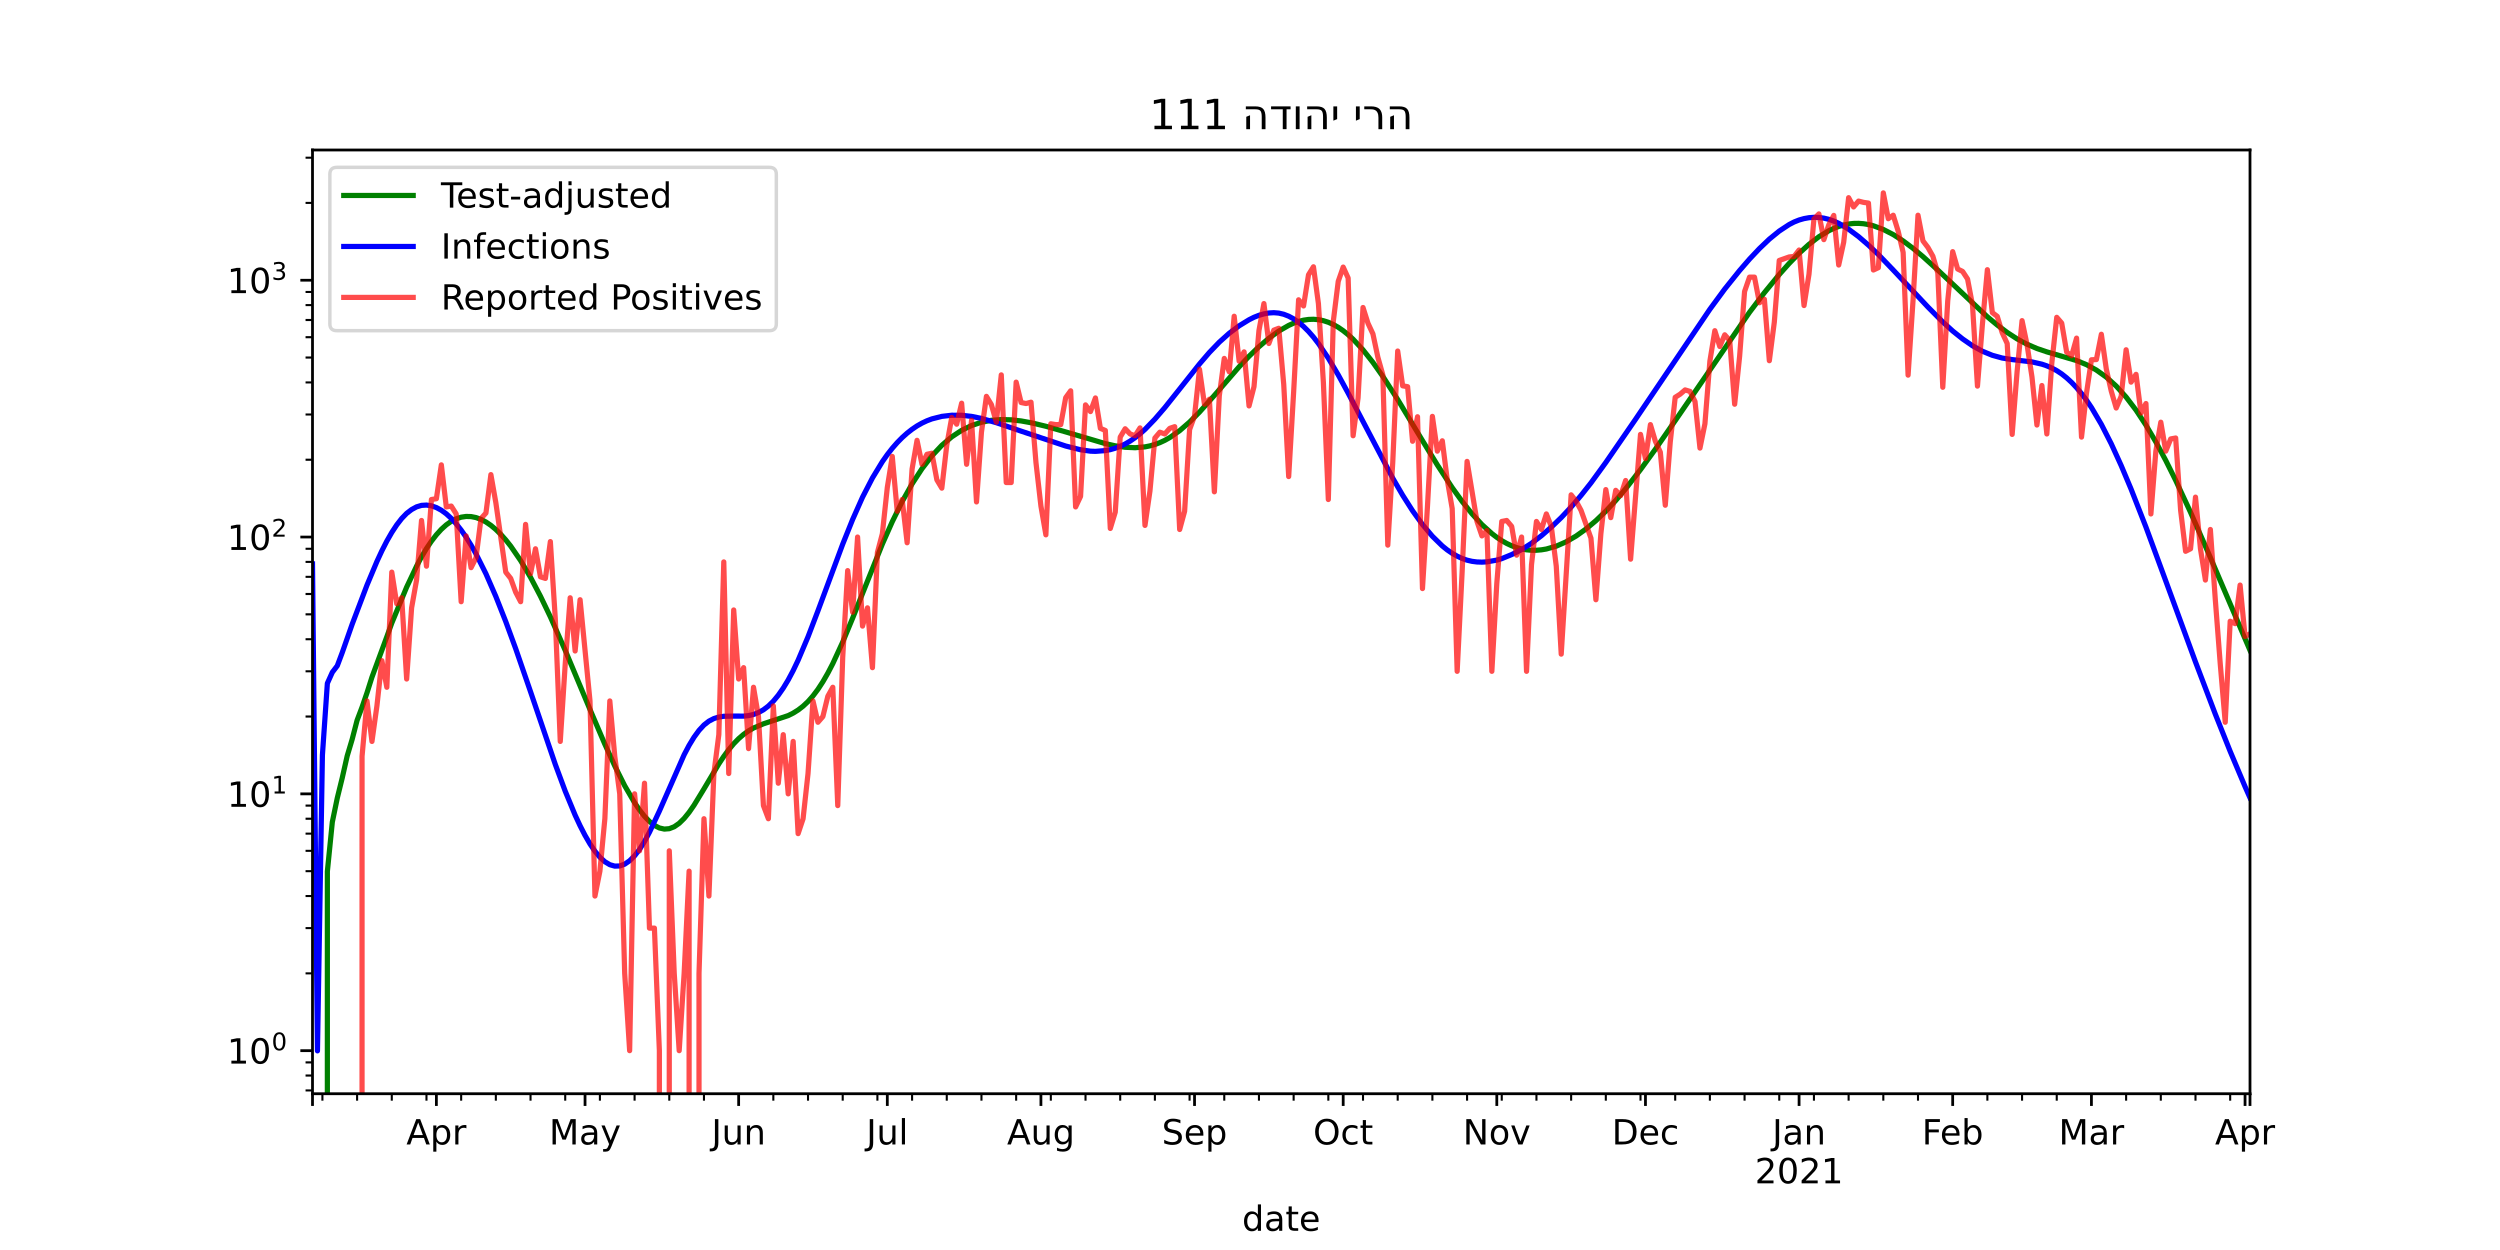 <?xml version="1.0" encoding="utf-8" standalone="no"?>
<!DOCTYPE svg PUBLIC "-//W3C//DTD SVG 1.1//EN"
  "http://www.w3.org/Graphics/SVG/1.1/DTD/svg11.dtd">
<!-- Created with matplotlib (https://matplotlib.org/) -->
<svg height="360pt" version="1.1" viewBox="0 0 720 360" width="720pt" xmlns="http://www.w3.org/2000/svg" xmlns:xlink="http://www.w3.org/1999/xlink">
 <defs>
  <style type="text/css">*{stroke-linecap:butt;stroke-linejoin:round;}</style>
 </defs>
 <g id="figure_1">
  <g id="patch_1">
   <path d="M 0 360 
L 720 360 
L 720 0 
L 0 0 
z
" style="fill:#ffffff;"/>
  </g>
  <g id="axes_1">
   <g id="patch_2">
    <path d="M 90 315 
L 648 315 
L 648 43.2 
L 90 43.2 
z
" style="fill:#ffffff;"/>
   </g>
   <g id="matplotlib.axis_1">
    <g id="xtick_1">
     <g id="line2d_1">
      <defs>
       <path d="M 0 0 
L 0 3.5 
" id="m31fbcffbf1" style="stroke:#000000;stroke-width:0.8;"/>
      </defs>
      <g>
       <use style="stroke:#000000;stroke-width:0.8;" x="90" xlink:href="#m31fbcffbf1" y="315"/>
      </g>
     </g>
    </g>
    <g id="xtick_2">
     <g id="line2d_2">
      <g>
       <use style="stroke:#000000;stroke-width:0.8;" x="125.678" xlink:href="#m31fbcffbf1" y="315"/>
      </g>
     </g>
     <g id="text_1">
      <!-- Apr -->
      <g transform="translate(117.028 329.598)scale(0.1 -0.1)">
       <defs>
        <path d="M 34.188 63.188 
L 20.797 26.906 
L 47.609 26.906 
z
M 28.609 72.906 
L 39.797 72.906 
L 67.578 0 
L 57.328 0 
L 50.688 18.703 
L 17.828 18.703 
L 11.188 0 
L 0.781 0 
z
" id="DejaVuSans-65"/>
        <path d="M 18.109 8.203 
L 18.109 -20.797 
L 9.078 -20.797 
L 9.078 54.688 
L 18.109 54.688 
L 18.109 46.391 
Q 20.953 51.266 25.266 53.625 
Q 29.594 56 35.594 56 
Q 45.562 56 51.781 48.094 
Q 58.016 40.188 58.016 27.297 
Q 58.016 14.406 51.781 6.484 
Q 45.562 -1.422 35.594 -1.422 
Q 29.594 -1.422 25.266 0.953 
Q 20.953 3.328 18.109 8.203 
z
M 48.688 27.297 
Q 48.688 37.203 44.609 42.844 
Q 40.531 48.484 33.406 48.484 
Q 26.266 48.484 22.188 42.844 
Q 18.109 37.203 18.109 27.297 
Q 18.109 17.391 22.188 11.75 
Q 26.266 6.109 33.406 6.109 
Q 40.531 6.109 44.609 11.75 
Q 48.688 17.391 48.688 27.297 
z
" id="DejaVuSans-112"/>
        <path d="M 41.109 46.297 
Q 39.594 47.172 37.812 47.578 
Q 36.031 48 33.891 48 
Q 26.266 48 22.188 43.047 
Q 18.109 38.094 18.109 28.812 
L 18.109 0 
L 9.078 0 
L 9.078 54.688 
L 18.109 54.688 
L 18.109 46.188 
Q 20.953 51.172 25.484 53.578 
Q 30.031 56 36.531 56 
Q 37.453 56 38.578 55.875 
Q 39.703 55.766 41.062 55.516 
z
" id="DejaVuSans-114"/>
       </defs>
       <use xlink:href="#DejaVuSans-65"/>
       <use x="68.408" xlink:href="#DejaVuSans-112"/>
       <use x="131.885" xlink:href="#DejaVuSans-114"/>
      </g>
     </g>
    </g>
    <g id="xtick_3">
     <g id="line2d_3">
      <g>
       <use style="stroke:#000000;stroke-width:0.8;" x="168.491" xlink:href="#m31fbcffbf1" y="315"/>
      </g>
     </g>
     <g id="text_2">
      <!-- May -->
      <g transform="translate(158.154 329.598)scale(0.1 -0.1)">
       <defs>
        <path d="M 9.812 72.906 
L 24.516 72.906 
L 43.109 23.297 
L 61.812 72.906 
L 76.516 72.906 
L 76.516 0 
L 66.891 0 
L 66.891 64.016 
L 48.094 14.016 
L 38.188 14.016 
L 19.391 64.016 
L 19.391 0 
L 9.812 0 
z
" id="DejaVuSans-77"/>
        <path d="M 34.281 27.484 
Q 23.391 27.484 19.188 25 
Q 14.984 22.516 14.984 16.5 
Q 14.984 11.719 18.141 8.906 
Q 21.297 6.109 26.703 6.109 
Q 34.188 6.109 38.703 11.406 
Q 43.219 16.703 43.219 25.484 
L 43.219 27.484 
z
M 52.203 31.203 
L 52.203 0 
L 43.219 0 
L 43.219 8.297 
Q 40.141 3.328 35.547 0.953 
Q 30.953 -1.422 24.312 -1.422 
Q 15.922 -1.422 10.953 3.297 
Q 6 8.016 6 15.922 
Q 6 25.141 12.172 29.828 
Q 18.359 34.516 30.609 34.516 
L 43.219 34.516 
L 43.219 35.406 
Q 43.219 41.609 39.141 45 
Q 35.062 48.391 27.688 48.391 
Q 23 48.391 18.547 47.266 
Q 14.109 46.141 10.016 43.891 
L 10.016 52.203 
Q 14.938 54.109 19.578 55.047 
Q 24.219 56 28.609 56 
Q 40.484 56 46.344 49.844 
Q 52.203 43.703 52.203 31.203 
z
" id="DejaVuSans-97"/>
        <path d="M 32.172 -5.078 
Q 28.375 -14.844 24.75 -17.812 
Q 21.141 -20.797 15.094 -20.797 
L 7.906 -20.797 
L 7.906 -13.281 
L 13.188 -13.281 
Q 16.891 -13.281 18.938 -11.516 
Q 21 -9.766 23.484 -3.219 
L 25.094 0.875 
L 2.984 54.688 
L 12.5 54.688 
L 29.594 11.922 
L 46.688 54.688 
L 56.203 54.688 
z
" id="DejaVuSans-121"/>
       </defs>
       <use xlink:href="#DejaVuSans-77"/>
       <use x="86.279" xlink:href="#DejaVuSans-97"/>
       <use x="147.559" xlink:href="#DejaVuSans-121"/>
      </g>
     </g>
    </g>
    <g id="xtick_4">
     <g id="line2d_4">
      <g>
       <use style="stroke:#000000;stroke-width:0.8;" x="212.731" xlink:href="#m31fbcffbf1" y="315"/>
      </g>
     </g>
     <g id="text_3">
      <!-- Jun -->
      <g transform="translate(204.919 329.598)scale(0.1 -0.1)">
       <defs>
        <path d="M 9.812 72.906 
L 19.672 72.906 
L 19.672 5.078 
Q 19.672 -8.109 14.672 -14.062 
Q 9.672 -20.016 -1.422 -20.016 
L -5.172 -20.016 
L -5.172 -11.719 
L -2.094 -11.719 
Q 4.438 -11.719 7.125 -8.047 
Q 9.812 -4.391 9.812 5.078 
z
" id="DejaVuSans-74"/>
        <path d="M 8.5 21.578 
L 8.5 54.688 
L 17.484 54.688 
L 17.484 21.922 
Q 17.484 14.156 20.5 10.266 
Q 23.531 6.391 29.594 6.391 
Q 36.859 6.391 41.078 11.031 
Q 45.312 15.672 45.312 23.688 
L 45.312 54.688 
L 54.297 54.688 
L 54.297 0 
L 45.312 0 
L 45.312 8.406 
Q 42.047 3.422 37.719 1 
Q 33.406 -1.422 27.688 -1.422 
Q 18.266 -1.422 13.375 4.438 
Q 8.5 10.297 8.5 21.578 
z
M 31.109 56 
z
" id="DejaVuSans-117"/>
        <path d="M 54.891 33.016 
L 54.891 0 
L 45.906 0 
L 45.906 32.719 
Q 45.906 40.484 42.875 44.328 
Q 39.844 48.188 33.797 48.188 
Q 26.516 48.188 22.312 43.547 
Q 18.109 38.922 18.109 30.906 
L 18.109 0 
L 9.078 0 
L 9.078 54.688 
L 18.109 54.688 
L 18.109 46.188 
Q 21.344 51.125 25.703 53.562 
Q 30.078 56 35.797 56 
Q 45.219 56 50.047 50.172 
Q 54.891 44.344 54.891 33.016 
z
" id="DejaVuSans-110"/>
       </defs>
       <use xlink:href="#DejaVuSans-74"/>
       <use x="29.492" xlink:href="#DejaVuSans-117"/>
       <use x="92.871" xlink:href="#DejaVuSans-110"/>
      </g>
     </g>
    </g>
    <g id="xtick_5">
     <g id="line2d_5">
      <g>
       <use style="stroke:#000000;stroke-width:0.8;" x="255.545" xlink:href="#m31fbcffbf1" y="315"/>
      </g>
     </g>
     <g id="text_4">
      <!-- Jul -->
      <g transform="translate(249.512 329.598)scale(0.1 -0.1)">
       <defs>
        <path d="M 9.422 75.984 
L 18.406 75.984 
L 18.406 0 
L 9.422 0 
z
" id="DejaVuSans-108"/>
       </defs>
       <use xlink:href="#DejaVuSans-74"/>
       <use x="29.492" xlink:href="#DejaVuSans-117"/>
       <use x="92.871" xlink:href="#DejaVuSans-108"/>
      </g>
     </g>
    </g>
    <g id="xtick_6">
     <g id="line2d_6">
      <g>
       <use style="stroke:#000000;stroke-width:0.8;" x="299.785" xlink:href="#m31fbcffbf1" y="315"/>
      </g>
     </g>
     <g id="text_5">
      <!-- Aug -->
      <g transform="translate(290.022 329.598)scale(0.1 -0.1)">
       <defs>
        <path d="M 45.406 27.984 
Q 45.406 37.75 41.375 43.109 
Q 37.359 48.484 30.078 48.484 
Q 22.859 48.484 18.828 43.109 
Q 14.797 37.75 14.797 27.984 
Q 14.797 18.266 18.828 12.891 
Q 22.859 7.516 30.078 7.516 
Q 37.359 7.516 41.375 12.891 
Q 45.406 18.266 45.406 27.984 
z
M 54.391 6.781 
Q 54.391 -7.172 48.188 -13.984 
Q 42 -20.797 29.203 -20.797 
Q 24.469 -20.797 20.266 -20.094 
Q 16.062 -19.391 12.109 -17.922 
L 12.109 -9.188 
Q 16.062 -11.328 19.922 -12.344 
Q 23.781 -13.375 27.781 -13.375 
Q 36.625 -13.375 41.016 -8.766 
Q 45.406 -4.156 45.406 5.172 
L 45.406 9.625 
Q 42.625 4.781 38.281 2.391 
Q 33.938 0 27.875 0 
Q 17.828 0 11.672 7.656 
Q 5.516 15.328 5.516 27.984 
Q 5.516 40.672 11.672 48.328 
Q 17.828 56 27.875 56 
Q 33.938 56 38.281 53.609 
Q 42.625 51.219 45.406 46.391 
L 45.406 54.688 
L 54.391 54.688 
z
" id="DejaVuSans-103"/>
       </defs>
       <use xlink:href="#DejaVuSans-65"/>
       <use x="68.408" xlink:href="#DejaVuSans-117"/>
       <use x="131.787" xlink:href="#DejaVuSans-103"/>
      </g>
     </g>
    </g>
    <g id="xtick_7">
     <g id="line2d_7">
      <g>
       <use style="stroke:#000000;stroke-width:0.8;" x="344.026" xlink:href="#m31fbcffbf1" y="315"/>
      </g>
     </g>
     <g id="text_6">
      <!-- Sep -->
      <g transform="translate(334.601 329.598)scale(0.1 -0.1)">
       <defs>
        <path d="M 53.516 70.516 
L 53.516 60.891 
Q 47.906 63.578 42.922 64.891 
Q 37.938 66.219 33.297 66.219 
Q 25.25 66.219 20.875 63.094 
Q 16.5 59.969 16.5 54.203 
Q 16.5 49.359 19.406 46.891 
Q 22.312 44.438 30.422 42.922 
L 36.375 41.703 
Q 47.406 39.594 52.656 34.297 
Q 57.906 29 57.906 20.125 
Q 57.906 9.516 50.797 4.047 
Q 43.703 -1.422 29.984 -1.422 
Q 24.812 -1.422 18.969 -0.25 
Q 13.141 0.922 6.891 3.219 
L 6.891 13.375 
Q 12.891 10.016 18.656 8.297 
Q 24.422 6.594 29.984 6.594 
Q 38.422 6.594 43.016 9.906 
Q 47.609 13.234 47.609 19.391 
Q 47.609 24.75 44.312 27.781 
Q 41.016 30.812 33.5 32.328 
L 27.484 33.5 
Q 16.453 35.688 11.516 40.375 
Q 6.594 45.062 6.594 53.422 
Q 6.594 63.094 13.406 68.656 
Q 20.219 74.219 32.172 74.219 
Q 37.312 74.219 42.625 73.281 
Q 47.953 72.359 53.516 70.516 
z
" id="DejaVuSans-83"/>
        <path d="M 56.203 29.594 
L 56.203 25.203 
L 14.891 25.203 
Q 15.484 15.922 20.484 11.062 
Q 25.484 6.203 34.422 6.203 
Q 39.594 6.203 44.453 7.469 
Q 49.312 8.734 54.109 11.281 
L 54.109 2.781 
Q 49.266 0.734 44.188 -0.344 
Q 39.109 -1.422 33.891 -1.422 
Q 20.797 -1.422 13.156 6.188 
Q 5.516 13.812 5.516 26.812 
Q 5.516 40.234 12.766 48.109 
Q 20.016 56 32.328 56 
Q 43.359 56 49.781 48.891 
Q 56.203 41.797 56.203 29.594 
z
M 47.219 32.234 
Q 47.125 39.594 43.094 43.984 
Q 39.062 48.391 32.422 48.391 
Q 24.906 48.391 20.391 44.141 
Q 15.875 39.891 15.188 32.172 
z
" id="DejaVuSans-101"/>
       </defs>
       <use xlink:href="#DejaVuSans-83"/>
       <use x="63.477" xlink:href="#DejaVuSans-101"/>
       <use x="125" xlink:href="#DejaVuSans-112"/>
      </g>
     </g>
    </g>
    <g id="xtick_8">
     <g id="line2d_8">
      <g>
       <use style="stroke:#000000;stroke-width:0.8;" x="386.839" xlink:href="#m31fbcffbf1" y="315"/>
      </g>
     </g>
     <g id="text_7">
      <!-- Oct -->
      <g transform="translate(378.194 329.598)scale(0.1 -0.1)">
       <defs>
        <path d="M 39.406 66.219 
Q 28.656 66.219 22.328 58.203 
Q 16.016 50.203 16.016 36.375 
Q 16.016 22.609 22.328 14.594 
Q 28.656 6.594 39.406 6.594 
Q 50.141 6.594 56.422 14.594 
Q 62.703 22.609 62.703 36.375 
Q 62.703 50.203 56.422 58.203 
Q 50.141 66.219 39.406 66.219 
z
M 39.406 74.219 
Q 54.734 74.219 63.906 63.938 
Q 73.094 53.656 73.094 36.375 
Q 73.094 19.141 63.906 8.859 
Q 54.734 -1.422 39.406 -1.422 
Q 24.031 -1.422 14.812 8.828 
Q 5.609 19.094 5.609 36.375 
Q 5.609 53.656 14.812 63.938 
Q 24.031 74.219 39.406 74.219 
z
" id="DejaVuSans-79"/>
        <path d="M 48.781 52.594 
L 48.781 44.188 
Q 44.969 46.297 41.141 47.344 
Q 37.312 48.391 33.406 48.391 
Q 24.656 48.391 19.812 42.844 
Q 14.984 37.312 14.984 27.297 
Q 14.984 17.281 19.812 11.734 
Q 24.656 6.203 33.406 6.203 
Q 37.312 6.203 41.141 7.25 
Q 44.969 8.297 48.781 10.406 
L 48.781 2.094 
Q 45.016 0.344 40.984 -0.531 
Q 36.969 -1.422 32.422 -1.422 
Q 20.062 -1.422 12.781 6.344 
Q 5.516 14.109 5.516 27.297 
Q 5.516 40.672 12.859 48.328 
Q 20.219 56 33.016 56 
Q 37.156 56 41.109 55.141 
Q 45.062 54.297 48.781 52.594 
z
" id="DejaVuSans-99"/>
        <path d="M 18.312 70.219 
L 18.312 54.688 
L 36.812 54.688 
L 36.812 47.703 
L 18.312 47.703 
L 18.312 18.016 
Q 18.312 11.328 20.141 9.422 
Q 21.969 7.516 27.594 7.516 
L 36.812 7.516 
L 36.812 0 
L 27.594 0 
Q 17.188 0 13.234 3.875 
Q 9.281 7.766 9.281 18.016 
L 9.281 47.703 
L 2.688 47.703 
L 2.688 54.688 
L 9.281 54.688 
L 9.281 70.219 
z
" id="DejaVuSans-116"/>
       </defs>
       <use xlink:href="#DejaVuSans-79"/>
       <use x="78.711" xlink:href="#DejaVuSans-99"/>
       <use x="133.691" xlink:href="#DejaVuSans-116"/>
      </g>
     </g>
    </g>
    <g id="xtick_9">
     <g id="line2d_9">
      <g>
       <use style="stroke:#000000;stroke-width:0.8;" x="431.079" xlink:href="#m31fbcffbf1" y="315"/>
      </g>
     </g>
     <g id="text_8">
      <!-- Nov -->
      <g transform="translate(421.32 329.598)scale(0.1 -0.1)">
       <defs>
        <path d="M 9.812 72.906 
L 23.094 72.906 
L 55.422 11.922 
L 55.422 72.906 
L 64.984 72.906 
L 64.984 0 
L 51.703 0 
L 19.391 60.984 
L 19.391 0 
L 9.812 0 
z
" id="DejaVuSans-78"/>
        <path d="M 30.609 48.391 
Q 23.391 48.391 19.188 42.75 
Q 14.984 37.109 14.984 27.297 
Q 14.984 17.484 19.156 11.844 
Q 23.344 6.203 30.609 6.203 
Q 37.797 6.203 41.984 11.859 
Q 46.188 17.531 46.188 27.297 
Q 46.188 37.016 41.984 42.703 
Q 37.797 48.391 30.609 48.391 
z
M 30.609 56 
Q 42.328 56 49.016 48.375 
Q 55.719 40.766 55.719 27.297 
Q 55.719 13.875 49.016 6.219 
Q 42.328 -1.422 30.609 -1.422 
Q 18.844 -1.422 12.172 6.219 
Q 5.516 13.875 5.516 27.297 
Q 5.516 40.766 12.172 48.375 
Q 18.844 56 30.609 56 
z
" id="DejaVuSans-111"/>
        <path d="M 2.984 54.688 
L 12.5 54.688 
L 29.594 8.797 
L 46.688 54.688 
L 56.203 54.688 
L 35.688 0 
L 23.484 0 
z
" id="DejaVuSans-118"/>
       </defs>
       <use xlink:href="#DejaVuSans-78"/>
       <use x="74.805" xlink:href="#DejaVuSans-111"/>
       <use x="135.986" xlink:href="#DejaVuSans-118"/>
      </g>
     </g>
    </g>
    <g id="xtick_10">
     <g id="line2d_10">
      <g>
       <use style="stroke:#000000;stroke-width:0.8;" x="473.893" xlink:href="#m31fbcffbf1" y="315"/>
      </g>
     </g>
     <g id="text_9">
      <!-- Dec -->
      <g transform="translate(464.217 329.598)scale(0.1 -0.1)">
       <defs>
        <path d="M 19.672 64.797 
L 19.672 8.109 
L 31.594 8.109 
Q 46.688 8.109 53.688 14.938 
Q 60.688 21.781 60.688 36.531 
Q 60.688 51.172 53.688 57.984 
Q 46.688 64.797 31.594 64.797 
z
M 9.812 72.906 
L 30.078 72.906 
Q 51.266 72.906 61.172 64.094 
Q 71.094 55.281 71.094 36.531 
Q 71.094 17.672 61.125 8.828 
Q 51.172 0 30.078 0 
L 9.812 0 
z
" id="DejaVuSans-68"/>
       </defs>
       <use xlink:href="#DejaVuSans-68"/>
       <use x="77.002" xlink:href="#DejaVuSans-101"/>
       <use x="138.525" xlink:href="#DejaVuSans-99"/>
      </g>
     </g>
    </g>
    <g id="xtick_11">
     <g id="line2d_11">
      <g>
       <use style="stroke:#000000;stroke-width:0.8;" x="518.133" xlink:href="#m31fbcffbf1" y="315"/>
      </g>
     </g>
     <g id="text_10">
      <!-- Jan -->
      <g transform="translate(510.425 329.598)scale(0.1 -0.1)">
       <use xlink:href="#DejaVuSans-74"/>
       <use x="29.492" xlink:href="#DejaVuSans-97"/>
       <use x="90.771" xlink:href="#DejaVuSans-110"/>
      </g>
      <!-- 2021 -->
      <g transform="translate(505.408 340.796)scale(0.1 -0.1)">
       <defs>
        <path d="M 19.188 8.297 
L 53.609 8.297 
L 53.609 0 
L 7.328 0 
L 7.328 8.297 
Q 12.938 14.109 22.625 23.891 
Q 32.328 33.688 34.812 36.531 
Q 39.547 41.844 41.422 45.531 
Q 43.312 49.219 43.312 52.781 
Q 43.312 58.594 39.234 62.25 
Q 35.156 65.922 28.609 65.922 
Q 23.969 65.922 18.812 64.312 
Q 13.672 62.703 7.812 59.422 
L 7.812 69.391 
Q 13.766 71.781 18.938 73 
Q 24.125 74.219 28.422 74.219 
Q 39.75 74.219 46.484 68.547 
Q 53.219 62.891 53.219 53.422 
Q 53.219 48.922 51.531 44.891 
Q 49.859 40.875 45.406 35.406 
Q 44.188 33.984 37.641 27.219 
Q 31.109 20.453 19.188 8.297 
z
" id="DejaVuSans-50"/>
        <path d="M 31.781 66.406 
Q 24.172 66.406 20.328 58.906 
Q 16.5 51.422 16.5 36.375 
Q 16.5 21.391 20.328 13.891 
Q 24.172 6.391 31.781 6.391 
Q 39.453 6.391 43.281 13.891 
Q 47.125 21.391 47.125 36.375 
Q 47.125 51.422 43.281 58.906 
Q 39.453 66.406 31.781 66.406 
z
M 31.781 74.219 
Q 44.047 74.219 50.516 64.516 
Q 56.984 54.828 56.984 36.375 
Q 56.984 17.969 50.516 8.266 
Q 44.047 -1.422 31.781 -1.422 
Q 19.531 -1.422 13.062 8.266 
Q 6.594 17.969 6.594 36.375 
Q 6.594 54.828 13.062 64.516 
Q 19.531 74.219 31.781 74.219 
z
" id="DejaVuSans-48"/>
        <path d="M 12.406 8.297 
L 28.516 8.297 
L 28.516 63.922 
L 10.984 60.406 
L 10.984 69.391 
L 28.422 72.906 
L 38.281 72.906 
L 38.281 8.297 
L 54.391 8.297 
L 54.391 0 
L 12.406 0 
z
" id="DejaVuSans-49"/>
       </defs>
       <use xlink:href="#DejaVuSans-50"/>
       <use x="63.623" xlink:href="#DejaVuSans-48"/>
       <use x="127.246" xlink:href="#DejaVuSans-50"/>
       <use x="190.869" xlink:href="#DejaVuSans-49"/>
      </g>
     </g>
    </g>
    <g id="xtick_12">
     <g id="line2d_12">
      <g>
       <use style="stroke:#000000;stroke-width:0.8;" x="562.373" xlink:href="#m31fbcffbf1" y="315"/>
      </g>
     </g>
     <g id="text_11">
      <!-- Feb -->
      <g transform="translate(553.522 329.598)scale(0.1 -0.1)">
       <defs>
        <path d="M 9.812 72.906 
L 51.703 72.906 
L 51.703 64.594 
L 19.672 64.594 
L 19.672 43.109 
L 48.578 43.109 
L 48.578 34.812 
L 19.672 34.812 
L 19.672 0 
L 9.812 0 
z
" id="DejaVuSans-70"/>
        <path d="M 48.688 27.297 
Q 48.688 37.203 44.609 42.844 
Q 40.531 48.484 33.406 48.484 
Q 26.266 48.484 22.188 42.844 
Q 18.109 37.203 18.109 27.297 
Q 18.109 17.391 22.188 11.75 
Q 26.266 6.109 33.406 6.109 
Q 40.531 6.109 44.609 11.75 
Q 48.688 17.391 48.688 27.297 
z
M 18.109 46.391 
Q 20.953 51.266 25.266 53.625 
Q 29.594 56 35.594 56 
Q 45.562 56 51.781 48.094 
Q 58.016 40.188 58.016 27.297 
Q 58.016 14.406 51.781 6.484 
Q 45.562 -1.422 35.594 -1.422 
Q 29.594 -1.422 25.266 0.953 
Q 20.953 3.328 18.109 8.203 
L 18.109 0 
L 9.078 0 
L 9.078 75.984 
L 18.109 75.984 
z
" id="DejaVuSans-98"/>
       </defs>
       <use xlink:href="#DejaVuSans-70"/>
       <use x="52.02" xlink:href="#DejaVuSans-101"/>
       <use x="113.543" xlink:href="#DejaVuSans-98"/>
      </g>
     </g>
    </g>
    <g id="xtick_13">
     <g id="line2d_13">
      <g>
       <use style="stroke:#000000;stroke-width:0.8;" x="602.332" xlink:href="#m31fbcffbf1" y="315"/>
      </g>
     </g>
     <g id="text_12">
      <!-- Mar -->
      <g transform="translate(592.899 329.598)scale(0.1 -0.1)">
       <use xlink:href="#DejaVuSans-77"/>
       <use x="86.279" xlink:href="#DejaVuSans-97"/>
       <use x="147.559" xlink:href="#DejaVuSans-114"/>
      </g>
     </g>
    </g>
    <g id="xtick_14">
     <g id="line2d_14">
      <g>
       <use style="stroke:#000000;stroke-width:0.8;" x="646.573" xlink:href="#m31fbcffbf1" y="315"/>
      </g>
     </g>
     <g id="text_13">
      <!-- Apr -->
      <g transform="translate(637.923 329.598)scale(0.1 -0.1)">
       <use xlink:href="#DejaVuSans-65"/>
       <use x="68.408" xlink:href="#DejaVuSans-112"/>
       <use x="131.885" xlink:href="#DejaVuSans-114"/>
      </g>
     </g>
    </g>
    <g id="xtick_15">
     <g id="line2d_15">
      <g>
       <use style="stroke:#000000;stroke-width:0.8;" x="648" xlink:href="#m31fbcffbf1" y="315"/>
      </g>
     </g>
    </g>
    <g id="xtick_16">
     <g id="line2d_16">
      <defs>
       <path d="M 0 0 
L 0 2 
" id="m4425a77bcf" style="stroke:#000000;stroke-width:0.6;"/>
      </defs>
      <g>
       <use style="stroke:#000000;stroke-width:0.6;" x="92.854" xlink:href="#m4425a77bcf" y="315"/>
      </g>
     </g>
    </g>
    <g id="xtick_17">
     <g id="line2d_17">
      <g>
       <use style="stroke:#000000;stroke-width:0.6;" x="102.844" xlink:href="#m4425a77bcf" y="315"/>
      </g>
     </g>
    </g>
    <g id="xtick_18">
     <g id="line2d_18">
      <g>
       <use style="stroke:#000000;stroke-width:0.6;" x="112.834" xlink:href="#m4425a77bcf" y="315"/>
      </g>
     </g>
    </g>
    <g id="xtick_19">
     <g id="line2d_19">
      <g>
       <use style="stroke:#000000;stroke-width:0.6;" x="122.824" xlink:href="#m4425a77bcf" y="315"/>
      </g>
     </g>
    </g>
    <g id="xtick_20">
     <g id="line2d_20">
      <g>
       <use style="stroke:#000000;stroke-width:0.6;" x="132.813" xlink:href="#m4425a77bcf" y="315"/>
      </g>
     </g>
    </g>
    <g id="xtick_21">
     <g id="line2d_21">
      <g>
       <use style="stroke:#000000;stroke-width:0.6;" x="142.803" xlink:href="#m4425a77bcf" y="315"/>
      </g>
     </g>
    </g>
    <g id="xtick_22">
     <g id="line2d_22">
      <g>
       <use style="stroke:#000000;stroke-width:0.6;" x="152.793" xlink:href="#m4425a77bcf" y="315"/>
      </g>
     </g>
    </g>
    <g id="xtick_23">
     <g id="line2d_23">
      <g>
       <use style="stroke:#000000;stroke-width:0.6;" x="162.783" xlink:href="#m4425a77bcf" y="315"/>
      </g>
     </g>
    </g>
    <g id="xtick_24">
     <g id="line2d_24">
      <g>
       <use style="stroke:#000000;stroke-width:0.6;" x="172.772" xlink:href="#m4425a77bcf" y="315"/>
      </g>
     </g>
    </g>
    <g id="xtick_25">
     <g id="line2d_25">
      <g>
       <use style="stroke:#000000;stroke-width:0.6;" x="182.762" xlink:href="#m4425a77bcf" y="315"/>
      </g>
     </g>
    </g>
    <g id="xtick_26">
     <g id="line2d_26">
      <g>
       <use style="stroke:#000000;stroke-width:0.6;" x="192.752" xlink:href="#m4425a77bcf" y="315"/>
      </g>
     </g>
    </g>
    <g id="xtick_27">
     <g id="line2d_27">
      <g>
       <use style="stroke:#000000;stroke-width:0.6;" x="202.742" xlink:href="#m4425a77bcf" y="315"/>
      </g>
     </g>
    </g>
    <g id="xtick_28">
     <g id="line2d_28">
      <g>
       <use style="stroke:#000000;stroke-width:0.6;" x="222.721" xlink:href="#m4425a77bcf" y="315"/>
      </g>
     </g>
    </g>
    <g id="xtick_29">
     <g id="line2d_29">
      <g>
       <use style="stroke:#000000;stroke-width:0.6;" x="232.711" xlink:href="#m4425a77bcf" y="315"/>
      </g>
     </g>
    </g>
    <g id="xtick_30">
     <g id="line2d_30">
      <g>
       <use style="stroke:#000000;stroke-width:0.6;" x="242.701" xlink:href="#m4425a77bcf" y="315"/>
      </g>
     </g>
    </g>
    <g id="xtick_31">
     <g id="line2d_31">
      <g>
       <use style="stroke:#000000;stroke-width:0.6;" x="252.691" xlink:href="#m4425a77bcf" y="315"/>
      </g>
     </g>
    </g>
    <g id="xtick_32">
     <g id="line2d_32">
      <g>
       <use style="stroke:#000000;stroke-width:0.6;" x="262.68" xlink:href="#m4425a77bcf" y="315"/>
      </g>
     </g>
    </g>
    <g id="xtick_33">
     <g id="line2d_33">
      <g>
       <use style="stroke:#000000;stroke-width:0.6;" x="272.67" xlink:href="#m4425a77bcf" y="315"/>
      </g>
     </g>
    </g>
    <g id="xtick_34">
     <g id="line2d_34">
      <g>
       <use style="stroke:#000000;stroke-width:0.6;" x="282.66" xlink:href="#m4425a77bcf" y="315"/>
      </g>
     </g>
    </g>
    <g id="xtick_35">
     <g id="line2d_35">
      <g>
       <use style="stroke:#000000;stroke-width:0.6;" x="292.65" xlink:href="#m4425a77bcf" y="315"/>
      </g>
     </g>
    </g>
    <g id="xtick_36">
     <g id="line2d_36">
      <g>
       <use style="stroke:#000000;stroke-width:0.6;" x="302.639" xlink:href="#m4425a77bcf" y="315"/>
      </g>
     </g>
    </g>
    <g id="xtick_37">
     <g id="line2d_37">
      <g>
       <use style="stroke:#000000;stroke-width:0.6;" x="312.629" xlink:href="#m4425a77bcf" y="315"/>
      </g>
     </g>
    </g>
    <g id="xtick_38">
     <g id="line2d_38">
      <g>
       <use style="stroke:#000000;stroke-width:0.6;" x="322.619" xlink:href="#m4425a77bcf" y="315"/>
      </g>
     </g>
    </g>
    <g id="xtick_39">
     <g id="line2d_39">
      <g>
       <use style="stroke:#000000;stroke-width:0.6;" x="332.609" xlink:href="#m4425a77bcf" y="315"/>
      </g>
     </g>
    </g>
    <g id="xtick_40">
     <g id="line2d_40">
      <g>
       <use style="stroke:#000000;stroke-width:0.6;" x="342.598" xlink:href="#m4425a77bcf" y="315"/>
      </g>
     </g>
    </g>
    <g id="xtick_41">
     <g id="line2d_41">
      <g>
       <use style="stroke:#000000;stroke-width:0.6;" x="352.588" xlink:href="#m4425a77bcf" y="315"/>
      </g>
     </g>
    </g>
    <g id="xtick_42">
     <g id="line2d_42">
      <g>
       <use style="stroke:#000000;stroke-width:0.6;" x="362.578" xlink:href="#m4425a77bcf" y="315"/>
      </g>
     </g>
    </g>
    <g id="xtick_43">
     <g id="line2d_43">
      <g>
       <use style="stroke:#000000;stroke-width:0.6;" x="372.568" xlink:href="#m4425a77bcf" y="315"/>
      </g>
     </g>
    </g>
    <g id="xtick_44">
     <g id="line2d_44">
      <g>
       <use style="stroke:#000000;stroke-width:0.6;" x="382.558" xlink:href="#m4425a77bcf" y="315"/>
      </g>
     </g>
    </g>
    <g id="xtick_45">
     <g id="line2d_45">
      <g>
       <use style="stroke:#000000;stroke-width:0.6;" x="392.547" xlink:href="#m4425a77bcf" y="315"/>
      </g>
     </g>
    </g>
    <g id="xtick_46">
     <g id="line2d_46">
      <g>
       <use style="stroke:#000000;stroke-width:0.6;" x="402.537" xlink:href="#m4425a77bcf" y="315"/>
      </g>
     </g>
    </g>
    <g id="xtick_47">
     <g id="line2d_47">
      <g>
       <use style="stroke:#000000;stroke-width:0.6;" x="412.527" xlink:href="#m4425a77bcf" y="315"/>
      </g>
     </g>
    </g>
    <g id="xtick_48">
     <g id="line2d_48">
      <g>
       <use style="stroke:#000000;stroke-width:0.6;" x="422.517" xlink:href="#m4425a77bcf" y="315"/>
      </g>
     </g>
    </g>
    <g id="xtick_49">
     <g id="line2d_49">
      <g>
       <use style="stroke:#000000;stroke-width:0.6;" x="432.506" xlink:href="#m4425a77bcf" y="315"/>
      </g>
     </g>
    </g>
    <g id="xtick_50">
     <g id="line2d_50">
      <g>
       <use style="stroke:#000000;stroke-width:0.6;" x="442.496" xlink:href="#m4425a77bcf" y="315"/>
      </g>
     </g>
    </g>
    <g id="xtick_51">
     <g id="line2d_51">
      <g>
       <use style="stroke:#000000;stroke-width:0.6;" x="452.486" xlink:href="#m4425a77bcf" y="315"/>
      </g>
     </g>
    </g>
    <g id="xtick_52">
     <g id="line2d_52">
      <g>
       <use style="stroke:#000000;stroke-width:0.6;" x="462.476" xlink:href="#m4425a77bcf" y="315"/>
      </g>
     </g>
    </g>
    <g id="xtick_53">
     <g id="line2d_53">
      <g>
       <use style="stroke:#000000;stroke-width:0.6;" x="472.465" xlink:href="#m4425a77bcf" y="315"/>
      </g>
     </g>
    </g>
    <g id="xtick_54">
     <g id="line2d_54">
      <g>
       <use style="stroke:#000000;stroke-width:0.6;" x="482.455" xlink:href="#m4425a77bcf" y="315"/>
      </g>
     </g>
    </g>
    <g id="xtick_55">
     <g id="line2d_55">
      <g>
       <use style="stroke:#000000;stroke-width:0.6;" x="492.445" xlink:href="#m4425a77bcf" y="315"/>
      </g>
     </g>
    </g>
    <g id="xtick_56">
     <g id="line2d_56">
      <g>
       <use style="stroke:#000000;stroke-width:0.6;" x="502.435" xlink:href="#m4425a77bcf" y="315"/>
      </g>
     </g>
    </g>
    <g id="xtick_57">
     <g id="line2d_57">
      <g>
       <use style="stroke:#000000;stroke-width:0.6;" x="512.425" xlink:href="#m4425a77bcf" y="315"/>
      </g>
     </g>
    </g>
    <g id="xtick_58">
     <g id="line2d_58">
      <g>
       <use style="stroke:#000000;stroke-width:0.6;" x="522.414" xlink:href="#m4425a77bcf" y="315"/>
      </g>
     </g>
    </g>
    <g id="xtick_59">
     <g id="line2d_59">
      <g>
       <use style="stroke:#000000;stroke-width:0.6;" x="532.404" xlink:href="#m4425a77bcf" y="315"/>
      </g>
     </g>
    </g>
    <g id="xtick_60">
     <g id="line2d_60">
      <g>
       <use style="stroke:#000000;stroke-width:0.6;" x="542.394" xlink:href="#m4425a77bcf" y="315"/>
      </g>
     </g>
    </g>
    <g id="xtick_61">
     <g id="line2d_61">
      <g>
       <use style="stroke:#000000;stroke-width:0.6;" x="552.384" xlink:href="#m4425a77bcf" y="315"/>
      </g>
     </g>
    </g>
    <g id="xtick_62">
     <g id="line2d_62">
      <g>
       <use style="stroke:#000000;stroke-width:0.6;" x="572.363" xlink:href="#m4425a77bcf" y="315"/>
      </g>
     </g>
    </g>
    <g id="xtick_63">
     <g id="line2d_63">
      <g>
       <use style="stroke:#000000;stroke-width:0.6;" x="582.353" xlink:href="#m4425a77bcf" y="315"/>
      </g>
     </g>
    </g>
    <g id="xtick_64">
     <g id="line2d_64">
      <g>
       <use style="stroke:#000000;stroke-width:0.6;" x="592.343" xlink:href="#m4425a77bcf" y="315"/>
      </g>
     </g>
    </g>
    <g id="xtick_65">
     <g id="line2d_65">
      <g>
       <use style="stroke:#000000;stroke-width:0.6;" x="612.322" xlink:href="#m4425a77bcf" y="315"/>
      </g>
     </g>
    </g>
    <g id="xtick_66">
     <g id="line2d_66">
      <g>
       <use style="stroke:#000000;stroke-width:0.6;" x="622.312" xlink:href="#m4425a77bcf" y="315"/>
      </g>
     </g>
    </g>
    <g id="xtick_67">
     <g id="line2d_67">
      <g>
       <use style="stroke:#000000;stroke-width:0.6;" x="632.302" xlink:href="#m4425a77bcf" y="315"/>
      </g>
     </g>
    </g>
    <g id="xtick_68">
     <g id="line2d_68">
      <g>
       <use style="stroke:#000000;stroke-width:0.6;" x="642.292" xlink:href="#m4425a77bcf" y="315"/>
      </g>
     </g>
    </g>
    <g id="text_14">
     <!-- date -->
     <g transform="translate(357.725 354.474)scale(0.1 -0.1)">
      <defs>
       <path d="M 45.406 46.391 
L 45.406 75.984 
L 54.391 75.984 
L 54.391 0 
L 45.406 0 
L 45.406 8.203 
Q 42.578 3.328 38.25 0.953 
Q 33.938 -1.422 27.875 -1.422 
Q 17.969 -1.422 11.734 6.484 
Q 5.516 14.406 5.516 27.297 
Q 5.516 40.188 11.734 48.094 
Q 17.969 56 27.875 56 
Q 33.938 56 38.25 53.625 
Q 42.578 51.266 45.406 46.391 
z
M 14.797 27.297 
Q 14.797 17.391 18.875 11.75 
Q 22.953 6.109 30.078 6.109 
Q 37.203 6.109 41.297 11.75 
Q 45.406 17.391 45.406 27.297 
Q 45.406 37.203 41.297 42.844 
Q 37.203 48.484 30.078 48.484 
Q 22.953 48.484 18.875 42.844 
Q 14.797 37.203 14.797 27.297 
z
" id="DejaVuSans-100"/>
      </defs>
      <use xlink:href="#DejaVuSans-100"/>
      <use x="63.477" xlink:href="#DejaVuSans-97"/>
      <use x="124.756" xlink:href="#DejaVuSans-116"/>
      <use x="163.965" xlink:href="#DejaVuSans-101"/>
     </g>
    </g>
   </g>
   <g id="matplotlib.axis_2">
    <g id="ytick_1">
     <g id="line2d_69">
      <defs>
       <path d="M 0 0 
L -3.5 0 
" id="m0f7ee617d5" style="stroke:#000000;stroke-width:0.8;"/>
      </defs>
      <g>
       <use style="stroke:#000000;stroke-width:0.8;" x="90" xlink:href="#m0f7ee617d5" y="302.588"/>
      </g>
     </g>
     <g id="text_15">
      <!-- $\mathdefault{10^{0}}$ -->
      <g transform="translate(65.4 306.387)scale(0.1 -0.1)">
       <use transform="translate(0 0.766)" xlink:href="#DejaVuSans-49"/>
       <use transform="translate(63.623 0.766)" xlink:href="#DejaVuSans-48"/>
       <use transform="translate(128.203 39.047)scale(0.7)" xlink:href="#DejaVuSans-48"/>
      </g>
     </g>
    </g>
    <g id="ytick_2">
     <g id="line2d_70">
      <g>
       <use style="stroke:#000000;stroke-width:0.8;" x="90" xlink:href="#m0f7ee617d5" y="228.627"/>
      </g>
     </g>
     <g id="text_16">
      <!-- $\mathdefault{10^{1}}$ -->
      <g transform="translate(65.4 232.426)scale(0.1 -0.1)">
       <use transform="translate(0 0.684)" xlink:href="#DejaVuSans-49"/>
       <use transform="translate(63.623 0.684)" xlink:href="#DejaVuSans-48"/>
       <use transform="translate(128.203 38.966)scale(0.7)" xlink:href="#DejaVuSans-49"/>
      </g>
     </g>
    </g>
    <g id="ytick_3">
     <g id="line2d_71">
      <g>
       <use style="stroke:#000000;stroke-width:0.8;" x="90" xlink:href="#m0f7ee617d5" y="154.666"/>
      </g>
     </g>
     <g id="text_17">
      <!-- $\mathdefault{10^{2}}$ -->
      <g transform="translate(65.4 158.465)scale(0.1 -0.1)">
       <use transform="translate(0 0.766)" xlink:href="#DejaVuSans-49"/>
       <use transform="translate(63.623 0.766)" xlink:href="#DejaVuSans-48"/>
       <use transform="translate(128.203 39.047)scale(0.7)" xlink:href="#DejaVuSans-50"/>
      </g>
     </g>
    </g>
    <g id="ytick_4">
     <g id="line2d_72">
      <g>
       <use style="stroke:#000000;stroke-width:0.8;" x="90" xlink:href="#m0f7ee617d5" y="80.705"/>
      </g>
     </g>
     <g id="text_18">
      <!-- $\mathdefault{10^{3}}$ -->
      <g transform="translate(65.4 84.504)scale(0.1 -0.1)">
       <defs>
        <path d="M 40.578 39.312 
Q 47.656 37.797 51.625 33 
Q 55.609 28.219 55.609 21.188 
Q 55.609 10.406 48.188 4.484 
Q 40.766 -1.422 27.094 -1.422 
Q 22.516 -1.422 17.656 -0.516 
Q 12.797 0.391 7.625 2.203 
L 7.625 11.719 
Q 11.719 9.328 16.594 8.109 
Q 21.484 6.891 26.812 6.891 
Q 36.078 6.891 40.938 10.547 
Q 45.797 14.203 45.797 21.188 
Q 45.797 27.641 41.281 31.266 
Q 36.766 34.906 28.719 34.906 
L 20.219 34.906 
L 20.219 43.016 
L 29.109 43.016 
Q 36.375 43.016 40.234 45.922 
Q 44.094 48.828 44.094 54.297 
Q 44.094 59.906 40.109 62.906 
Q 36.141 65.922 28.719 65.922 
Q 24.656 65.922 20.016 65.031 
Q 15.375 64.156 9.812 62.312 
L 9.812 71.094 
Q 15.438 72.656 20.344 73.438 
Q 25.25 74.219 29.594 74.219 
Q 40.828 74.219 47.359 69.109 
Q 53.906 64.016 53.906 55.328 
Q 53.906 49.266 50.438 45.094 
Q 46.969 40.922 40.578 39.312 
z
" id="DejaVuSans-51"/>
       </defs>
       <use transform="translate(0 0.766)" xlink:href="#DejaVuSans-49"/>
       <use transform="translate(63.623 0.766)" xlink:href="#DejaVuSans-48"/>
       <use transform="translate(128.203 39.047)scale(0.7)" xlink:href="#DejaVuSans-51"/>
      </g>
     </g>
    </g>
    <g id="ytick_5">
     <g id="line2d_73">
      <defs>
       <path d="M 0 0 
L -2 0 
" id="ma38da139e2" style="stroke:#000000;stroke-width:0.6;"/>
      </defs>
      <g>
       <use style="stroke:#000000;stroke-width:0.6;" x="90" xlink:href="#ma38da139e2" y="314.045"/>
      </g>
     </g>
    </g>
    <g id="ytick_6">
     <g id="line2d_74">
      <g>
       <use style="stroke:#000000;stroke-width:0.6;" x="90" xlink:href="#ma38da139e2" y="309.755"/>
      </g>
     </g>
    </g>
    <g id="ytick_7">
     <g id="line2d_75">
      <g>
       <use style="stroke:#000000;stroke-width:0.6;" x="90" xlink:href="#ma38da139e2" y="305.972"/>
      </g>
     </g>
    </g>
    <g id="ytick_8">
     <g id="line2d_76">
      <g>
       <use style="stroke:#000000;stroke-width:0.6;" x="90" xlink:href="#ma38da139e2" y="280.323"/>
      </g>
     </g>
    </g>
    <g id="ytick_9">
     <g id="line2d_77">
      <g>
       <use style="stroke:#000000;stroke-width:0.6;" x="90" xlink:href="#ma38da139e2" y="267.299"/>
      </g>
     </g>
    </g>
    <g id="ytick_10">
     <g id="line2d_78">
      <g>
       <use style="stroke:#000000;stroke-width:0.6;" x="90" xlink:href="#ma38da139e2" y="258.059"/>
      </g>
     </g>
    </g>
    <g id="ytick_11">
     <g id="line2d_79">
      <g>
       <use style="stroke:#000000;stroke-width:0.6;" x="90" xlink:href="#ma38da139e2" y="250.891"/>
      </g>
     </g>
    </g>
    <g id="ytick_12">
     <g id="line2d_80">
      <g>
       <use style="stroke:#000000;stroke-width:0.6;" x="90" xlink:href="#ma38da139e2" y="245.035"/>
      </g>
     </g>
    </g>
    <g id="ytick_13">
     <g id="line2d_81">
      <g>
       <use style="stroke:#000000;stroke-width:0.6;" x="90" xlink:href="#ma38da139e2" y="240.084"/>
      </g>
     </g>
    </g>
    <g id="ytick_14">
     <g id="line2d_82">
      <g>
       <use style="stroke:#000000;stroke-width:0.6;" x="90" xlink:href="#ma38da139e2" y="235.794"/>
      </g>
     </g>
    </g>
    <g id="ytick_15">
     <g id="line2d_83">
      <g>
       <use style="stroke:#000000;stroke-width:0.6;" x="90" xlink:href="#ma38da139e2" y="232.011"/>
      </g>
     </g>
    </g>
    <g id="ytick_16">
     <g id="line2d_84">
      <g>
       <use style="stroke:#000000;stroke-width:0.6;" x="90" xlink:href="#ma38da139e2" y="206.362"/>
      </g>
     </g>
    </g>
    <g id="ytick_17">
     <g id="line2d_85">
      <g>
       <use style="stroke:#000000;stroke-width:0.6;" x="90" xlink:href="#ma38da139e2" y="193.338"/>
      </g>
     </g>
    </g>
    <g id="ytick_18">
     <g id="line2d_86">
      <g>
       <use style="stroke:#000000;stroke-width:0.6;" x="90" xlink:href="#ma38da139e2" y="184.098"/>
      </g>
     </g>
    </g>
    <g id="ytick_19">
     <g id="line2d_87">
      <g>
       <use style="stroke:#000000;stroke-width:0.6;" x="90" xlink:href="#ma38da139e2" y="176.93"/>
      </g>
     </g>
    </g>
    <g id="ytick_20">
     <g id="line2d_88">
      <g>
       <use style="stroke:#000000;stroke-width:0.6;" x="90" xlink:href="#ma38da139e2" y="171.074"/>
      </g>
     </g>
    </g>
    <g id="ytick_21">
     <g id="line2d_89">
      <g>
       <use style="stroke:#000000;stroke-width:0.6;" x="90" xlink:href="#ma38da139e2" y="166.123"/>
      </g>
     </g>
    </g>
    <g id="ytick_22">
     <g id="line2d_90">
      <g>
       <use style="stroke:#000000;stroke-width:0.6;" x="90" xlink:href="#ma38da139e2" y="161.833"/>
      </g>
     </g>
    </g>
    <g id="ytick_23">
     <g id="line2d_91">
      <g>
       <use style="stroke:#000000;stroke-width:0.6;" x="90" xlink:href="#ma38da139e2" y="158.05"/>
      </g>
     </g>
    </g>
    <g id="ytick_24">
     <g id="line2d_92">
      <g>
       <use style="stroke:#000000;stroke-width:0.6;" x="90" xlink:href="#ma38da139e2" y="132.401"/>
      </g>
     </g>
    </g>
    <g id="ytick_25">
     <g id="line2d_93">
      <g>
       <use style="stroke:#000000;stroke-width:0.6;" x="90" xlink:href="#ma38da139e2" y="119.377"/>
      </g>
     </g>
    </g>
    <g id="ytick_26">
     <g id="line2d_94">
      <g>
       <use style="stroke:#000000;stroke-width:0.6;" x="90" xlink:href="#ma38da139e2" y="110.137"/>
      </g>
     </g>
    </g>
    <g id="ytick_27">
     <g id="line2d_95">
      <g>
       <use style="stroke:#000000;stroke-width:0.6;" x="90" xlink:href="#ma38da139e2" y="102.969"/>
      </g>
     </g>
    </g>
    <g id="ytick_28">
     <g id="line2d_96">
      <g>
       <use style="stroke:#000000;stroke-width:0.6;" x="90" xlink:href="#ma38da139e2" y="97.113"/>
      </g>
     </g>
    </g>
    <g id="ytick_29">
     <g id="line2d_97">
      <g>
       <use style="stroke:#000000;stroke-width:0.6;" x="90" xlink:href="#ma38da139e2" y="92.162"/>
      </g>
     </g>
    </g>
    <g id="ytick_30">
     <g id="line2d_98">
      <g>
       <use style="stroke:#000000;stroke-width:0.6;" x="90" xlink:href="#ma38da139e2" y="87.872"/>
      </g>
     </g>
    </g>
    <g id="ytick_31">
     <g id="line2d_99">
      <g>
       <use style="stroke:#000000;stroke-width:0.6;" x="90" xlink:href="#ma38da139e2" y="84.089"/>
      </g>
     </g>
    </g>
    <g id="ytick_32">
     <g id="line2d_100">
      <g>
       <use style="stroke:#000000;stroke-width:0.6;" x="90" xlink:href="#ma38da139e2" y="58.44"/>
      </g>
     </g>
    </g>
    <g id="ytick_33">
     <g id="line2d_101">
      <g>
       <use style="stroke:#000000;stroke-width:0.6;" x="90" xlink:href="#ma38da139e2" y="45.416"/>
      </g>
     </g>
    </g>
   </g>
   <g id="line2d_102">
    <path clip-path="url(#pc5127ceb4e)" d="M 94.279 361 
L 94.281 250.964 
L 95.708 236.745 
L 97.136 229.843 
L 98.563 224.034 
L 99.99 217.717 
L 101.417 212.94 
L 102.844 207.443 
L 104.271 203.66 
L 105.698 199.514 
L 107.125 195.016 
L 111.407 183.389 
L 112.834 179.447 
L 117.115 169.097 
L 119.969 163.063 
L 121.396 160.378 
L 122.824 157.977 
L 124.251 155.86 
L 125.678 154.015 
L 127.105 152.438 
L 128.532 151.154 
L 129.959 150.145 
L 131.386 149.419 
L 132.813 148.948 
L 134.24 148.739 
L 135.668 148.777 
L 137.095 149.063 
L 138.522 149.582 
L 139.949 150.333 
L 141.376 151.304 
L 142.803 152.495 
L 144.23 153.893 
L 145.657 155.495 
L 147.084 157.287 
L 149.939 161.445 
L 152.793 166.272 
L 155.647 171.707 
L 158.501 177.65 
L 162.783 187.301 
L 169.918 204.337 
L 174.199 214.338 
L 177.054 220.583 
L 179.908 226.28 
L 182.762 231.186 
L 184.189 233.281 
L 185.616 235.09 
L 187.043 236.577 
L 188.471 237.709 
L 189.898 238.452 
L 191.325 238.777 
L 192.752 238.663 
L 194.179 238.104 
L 195.606 237.112 
L 197.033 235.713 
L 198.46 233.953 
L 199.887 231.894 
L 202.742 227.201 
L 207.023 219.996 
L 208.45 217.844 
L 209.877 215.903 
L 211.304 214.196 
L 212.731 212.732 
L 214.159 211.502 
L 215.586 210.488 
L 217.013 209.666 
L 219.867 208.461 
L 227.003 206.089 
L 228.43 205.376 
L 229.857 204.486 
L 231.284 203.385 
L 232.711 202.04 
L 234.138 200.426 
L 235.565 198.528 
L 236.992 196.338 
L 238.419 193.859 
L 239.847 191.109 
L 242.701 184.908 
L 245.555 178.032 
L 254.118 156.684 
L 256.972 150.252 
L 259.826 144.455 
L 262.68 139.358 
L 265.535 134.977 
L 268.389 131.287 
L 271.243 128.248 
L 274.097 125.816 
L 276.951 123.937 
L 279.806 122.553 
L 282.66 121.606 
L 285.514 121.047 
L 288.368 120.829 
L 291.223 120.908 
L 294.077 121.231 
L 296.931 121.745 
L 301.212 122.766 
L 306.921 124.391 
L 318.338 127.762 
L 321.192 128.396 
L 324.046 128.815 
L 326.9 128.942 
L 329.754 128.698 
L 331.182 128.414 
L 332.609 128.011 
L 334.036 127.481 
L 335.463 126.82 
L 336.89 126.022 
L 339.744 124.029 
L 342.598 121.553 
L 345.453 118.681 
L 349.734 113.88 
L 356.87 105.638 
L 359.724 102.607 
L 362.578 99.855 
L 365.432 97.424 
L 368.286 95.359 
L 371.141 93.718 
L 372.568 93.077 
L 373.995 92.571 
L 375.422 92.209 
L 376.849 92 
L 378.276 91.951 
L 379.703 92.068 
L 381.13 92.355 
L 382.558 92.815 
L 383.985 93.45 
L 385.412 94.259 
L 386.839 95.241 
L 388.266 96.39 
L 389.693 97.7 
L 392.547 100.769 
L 395.402 104.372 
L 398.256 108.412 
L 402.537 115.069 
L 409.673 126.905 
L 413.954 133.908 
L 418.235 140.446 
L 421.09 144.411 
L 423.944 147.976 
L 426.798 151.078 
L 429.652 153.667 
L 431.079 154.756 
L 432.506 155.705 
L 433.934 156.513 
L 435.361 157.18 
L 436.788 157.708 
L 438.215 158.097 
L 439.642 158.349 
L 441.069 158.472 
L 442.496 158.472 
L 443.923 158.351 
L 445.35 158.113 
L 448.205 157.295 
L 451.059 156.041 
L 453.913 154.383 
L 456.767 152.348 
L 459.621 149.952 
L 462.476 147.212 
L 465.33 144.142 
L 468.184 140.769 
L 472.465 135.252 
L 476.747 129.366 
L 482.455 121.15 
L 503.862 89.936 
L 508.143 84.284 
L 512.425 79.059 
L 515.279 75.864 
L 518.133 72.949 
L 520.987 70.366 
L 523.841 68.18 
L 526.696 66.453 
L 528.123 65.774 
L 529.55 65.222 
L 530.977 64.8 
L 532.404 64.51 
L 533.831 64.352 
L 535.258 64.327 
L 536.685 64.433 
L 538.113 64.668 
L 539.54 65.025 
L 542.394 66.083 
L 545.248 67.556 
L 548.102 69.387 
L 550.957 71.522 
L 553.811 73.899 
L 558.092 77.779 
L 572.363 91.24 
L 575.217 93.612 
L 578.072 95.747 
L 580.926 97.6 
L 583.78 99.139 
L 586.634 100.367 
L 589.488 101.337 
L 598.051 103.848 
L 600.905 105.021 
L 603.76 106.579 
L 606.614 108.613 
L 609.468 111.193 
L 612.322 114.358 
L 615.176 118.113 
L 618.031 122.437 
L 620.885 127.287 
L 623.739 132.608 
L 626.593 138.336 
L 630.875 147.542 
L 636.583 160.56 
L 648 187.292 
L 648 187.292 
" style="fill:none;stroke:#008000;stroke-linecap:square;stroke-width:1.5;"/>
   </g>
   <g id="line2d_103">
    <path clip-path="url(#pc5127ceb4e)" d="M 90 162.4 
L 91.427 302.645 
L 92.854 217.465 
L 94.281 196.79 
L 95.708 193.623 
L 97.136 191.746 
L 98.563 187.941 
L 101.417 179.796 
L 105.698 168.502 
L 108.552 161.703 
L 109.98 158.63 
L 111.407 155.834 
L 112.834 153.343 
L 114.261 151.167 
L 115.688 149.327 
L 117.115 147.847 
L 118.542 146.754 
L 119.969 145.975 
L 121.396 145.549 
L 122.824 145.461 
L 124.251 145.677 
L 125.678 146.177 
L 127.105 146.946 
L 128.532 147.984 
L 129.959 149.288 
L 131.386 150.853 
L 132.813 152.666 
L 134.24 154.714 
L 135.668 157 
L 137.095 159.525 
L 139.949 165.244 
L 142.803 171.79 
L 145.657 179.021 
L 148.512 186.8 
L 152.793 199.206 
L 159.928 220.157 
L 162.783 227.859 
L 165.637 234.757 
L 167.064 237.816 
L 168.491 240.594 
L 169.918 243.054 
L 171.345 245.16 
L 172.772 246.881 
L 174.199 248.176 
L 175.627 249.033 
L 177.054 249.443 
L 178.481 249.393 
L 179.908 248.877 
L 181.335 247.895 
L 182.762 246.475 
L 184.189 244.627 
L 185.616 242.347 
L 187.043 239.689 
L 189.898 233.598 
L 197.033 217.362 
L 198.46 214.653 
L 199.887 212.308 
L 201.315 210.352 
L 202.742 208.806 
L 204.169 207.686 
L 205.596 206.947 
L 207.023 206.507 
L 208.45 206.29 
L 211.304 206.235 
L 214.159 206.241 
L 215.586 206.097 
L 217.013 205.765 
L 218.44 205.216 
L 219.867 204.422 
L 221.294 203.341 
L 222.721 201.943 
L 224.148 200.218 
L 225.575 198.175 
L 227.003 195.818 
L 228.43 193.132 
L 229.857 190.14 
L 232.711 183.395 
L 235.565 175.926 
L 242.701 156.711 
L 245.555 149.612 
L 248.409 143.189 
L 251.263 137.654 
L 254.118 132.958 
L 255.545 130.927 
L 256.972 129.105 
L 258.399 127.474 
L 259.826 126.022 
L 261.253 124.744 
L 262.68 123.629 
L 264.107 122.666 
L 265.535 121.853 
L 266.962 121.182 
L 268.389 120.641 
L 271.243 119.917 
L 274.097 119.587 
L 276.951 119.597 
L 279.806 119.92 
L 282.66 120.502 
L 286.941 121.737 
L 294.077 124.17 
L 306.921 128.458 
L 311.202 129.53 
L 314.056 129.937 
L 315.483 129.992 
L 318.338 129.772 
L 319.765 129.496 
L 321.192 129.086 
L 322.619 128.543 
L 324.046 127.866 
L 325.473 127.037 
L 326.9 126.055 
L 328.327 124.932 
L 329.754 123.667 
L 332.609 120.71 
L 335.463 117.398 
L 339.744 112.026 
L 345.453 104.829 
L 348.307 101.504 
L 351.161 98.536 
L 354.015 95.977 
L 356.87 93.836 
L 359.724 92.088 
L 361.151 91.374 
L 362.578 90.809 
L 364.005 90.4 
L 365.432 90.139 
L 366.859 90.053 
L 368.286 90.172 
L 369.714 90.507 
L 371.141 91.063 
L 372.568 91.834 
L 373.995 92.825 
L 375.422 94.029 
L 376.849 95.447 
L 378.276 97.084 
L 379.703 98.927 
L 382.558 103.164 
L 385.412 107.974 
L 388.266 113.219 
L 401.11 137.711 
L 403.964 142.622 
L 406.818 147.103 
L 409.673 151.062 
L 412.527 154.44 
L 415.381 157.231 
L 416.808 158.381 
L 418.235 159.355 
L 419.662 160.174 
L 421.09 160.834 
L 422.517 161.331 
L 423.944 161.665 
L 425.371 161.847 
L 426.798 161.894 
L 428.225 161.814 
L 431.079 161.313 
L 432.506 160.885 
L 435.361 159.716 
L 438.215 158.285 
L 441.069 156.469 
L 443.923 154.297 
L 446.777 151.814 
L 449.632 149.071 
L 452.486 146.032 
L 455.34 142.685 
L 458.194 139.077 
L 462.476 133.188 
L 471.038 120.752 
L 492.445 89.062 
L 496.726 83.243 
L 501.008 77.906 
L 503.862 74.615 
L 506.716 71.59 
L 509.57 68.867 
L 512.425 66.541 
L 515.279 64.667 
L 516.706 63.931 
L 518.133 63.362 
L 519.56 62.957 
L 520.987 62.7 
L 522.414 62.591 
L 523.841 62.633 
L 525.269 62.824 
L 526.696 63.168 
L 528.123 63.665 
L 529.55 64.31 
L 532.404 66.017 
L 535.258 68.139 
L 538.113 70.597 
L 540.967 73.306 
L 545.248 77.765 
L 555.238 88.419 
L 559.519 92.728 
L 562.373 95.323 
L 565.228 97.607 
L 568.082 99.58 
L 570.936 101.158 
L 573.79 102.329 
L 576.645 103.115 
L 579.499 103.558 
L 585.207 104.229 
L 588.061 104.882 
L 589.488 105.37 
L 590.916 105.984 
L 592.343 106.748 
L 593.77 107.689 
L 595.197 108.821 
L 596.624 110.141 
L 598.051 111.648 
L 599.478 113.347 
L 600.905 115.245 
L 602.332 117.354 
L 605.187 122.212 
L 608.041 127.81 
L 610.895 134.07 
L 613.749 140.855 
L 618.031 151.797 
L 623.739 167.308 
L 632.302 190.649 
L 638.01 205.667 
L 642.292 216.393 
L 646.573 226.539 
L 648 229.759 
L 648 229.759 
" style="fill:none;stroke:#0000ff;stroke-linecap:square;stroke-width:1.5;"/>
   </g>
   <g id="line2d_104">
    <path clip-path="url(#pc5127ceb4e)" d="M 104.268 361 
L 104.271 217.819 
L 105.698 201.873 
L 107.125 213.53 
L 108.552 203.301 
L 109.98 190.277 
L 111.407 197.935 
L 112.834 164.775 
L 114.261 173.869 
L 115.688 172.163 
L 117.115 195.555 
L 118.542 175.059 
L 119.969 167.054 
L 121.396 149.898 
L 122.824 163.061 
L 124.251 143.858 
L 125.678 143.629 
L 127.105 133.88 
L 128.532 145.992 
L 129.959 145.748 
L 131.386 148.016 
L 132.813 173.29 
L 134.24 154.346 
L 135.668 163.481 
L 137.095 160.651 
L 138.522 149.349 
L 139.949 147.756 
L 141.376 136.69 
L 142.803 144.789 
L 145.657 164.775 
L 147.084 166.585 
L 148.512 170.543 
L 149.939 173.29 
L 151.366 151.026 
L 152.793 165.218 
L 154.22 158.05 
L 155.647 166.123 
L 157.074 166.585 
L 158.501 155.977 
L 159.928 178.242 
L 161.355 213.53 
L 162.783 191.265 
L 164.21 172.163 
L 165.637 187.482 
L 167.064 172.722 
L 169.918 201.873 
L 171.345 258.059 
L 172.772 250.891 
L 174.199 235.794 
L 175.627 201.873 
L 177.054 217.819 
L 178.481 228.627 
L 179.908 280.323 
L 181.335 302.588 
L 182.762 228.627 
L 184.189 245.035 
L 185.616 225.565 
L 187.043 267.299 
L 188.471 267.299 
L 189.898 302.588 
L 189.899 361 
M 192.75 361 
L 192.752 245.035 
L 194.179 280.323 
L 195.606 302.588 
L 197.033 280.323 
L 198.46 250.891 
L 198.462 361 
M 201.313 361 
L 201.315 280.323 
L 202.742 235.794 
L 204.169 258.059 
L 205.596 222.771 
L 207.023 211.583 
L 208.45 161.833 
L 209.877 222.771 
L 211.304 175.671 
L 212.731 195.555 
L 214.159 192.285 
L 215.586 215.603 
L 217.013 197.935 
L 218.44 206.362 
L 219.867 232.011 
L 221.294 235.794 
L 222.721 203.301 
L 224.148 225.565 
L 225.575 211.583 
L 227.003 228.627 
L 228.43 213.53 
L 229.857 240.084 
L 231.284 235.794 
L 232.711 222.771 
L 234.138 201.873 
L 235.565 208.01 
L 236.992 206.362 
L 238.419 200.506 
L 239.847 197.935 
L 241.274 232.011 
L 242.701 189.318 
L 244.128 164.338 
L 245.555 176.294 
L 246.982 154.666 
L 248.409 180.315 
L 249.836 175.059 
L 251.263 192.285 
L 252.691 159.139 
L 254.118 153.716 
L 255.545 140.382 
L 256.972 131.452 
L 258.399 147.242 
L 259.826 143.858 
L 261.253 156.313 
L 262.68 135.08 
L 264.107 126.814 
L 265.535 133.713 
L 266.962 130.834 
L 268.389 130.53 
L 269.816 138.193 
L 271.243 140.589 
L 272.67 128.193 
L 274.097 120.246 
L 275.524 122.172 
L 276.951 116.122 
L 278.379 133.713 
L 279.806 121.025 
L 281.233 144.554 
L 282.66 124.472 
L 284.087 114.152 
L 285.514 116.511 
L 286.941 121.594 
L 288.368 107.964 
L 289.795 138.972 
L 291.223 138.972 
L 292.65 110.057 
L 294.077 115.929 
L 295.504 116.219 
L 296.931 115.833 
L 298.358 133.215 
L 299.785 145.748 
L 301.212 154.03 
L 302.639 122.056 
L 304.066 122.289 
L 305.494 122.289 
L 306.921 114.518 
L 308.348 112.554 
L 309.775 145.992 
L 311.202 142.953 
L 312.629 116.609 
L 314.056 118.532 
L 315.483 114.61 
L 316.91 123.362 
L 318.338 123.974 
L 319.765 152.194 
L 321.192 147.498 
L 322.619 125.883 
L 324.046 123.484 
L 325.473 124.978 
L 326.9 125.492 
L 328.327 123.241 
L 329.754 151.314 
L 331.182 141.429 
L 332.609 126.146 
L 334.036 124.472 
L 335.463 124.978 
L 336.89 123.362 
L 338.317 122.881 
L 339.744 152.493 
L 341.171 147.242 
L 342.598 123.728 
L 344.026 119.809 
L 345.453 106.354 
L 346.88 116.413 
L 348.307 114.981 
L 349.734 141.642 
L 351.161 113.97 
L 352.588 103.227 
L 354.015 107.075 
L 355.442 91.079 
L 356.87 104.014 
L 358.297 101.341 
L 359.724 116.905 
L 361.151 111.365 
L 362.578 95.191 
L 364.005 87.434 
L 365.432 98.93 
L 366.859 95.09 
L 368.286 94.542 
L 369.714 110.704 
L 371.141 137.246 
L 372.568 112.903 
L 373.995 86.343 
L 375.422 88.114 
L 376.849 79.138 
L 378.276 76.836 
L 379.703 87.434 
L 381.13 110.057 
L 382.558 143.858 
L 383.985 92.577 
L 385.412 81.028 
L 386.839 76.922 
L 388.266 80.069 
L 389.693 125.492 
L 391.12 114.61 
L 392.547 88.562 
L 393.974 93.093 
L 395.402 96.164 
L 396.829 102.905 
L 398.256 107.964 
L 399.683 156.997 
L 401.11 133.215 
L 402.537 101.098 
L 403.964 111.115 
L 405.391 111.365 
L 406.818 127.085 
L 408.246 120.026 
L 409.673 169.507 
L 411.1 145.992 
L 412.527 119.917 
L 413.954 129.929 
L 415.381 126.949 
L 416.808 138.193 
L 418.235 146.486 
L 419.662 193.338 
L 421.09 164.775 
L 422.517 132.887 
L 425.371 150.177 
L 426.798 154.346 
L 428.225 152.794 
L 429.652 193.338 
L 431.079 168.013 
L 432.506 150.177 
L 433.934 149.898 
L 435.361 151.604 
L 436.788 159.886 
L 438.215 154.666 
L 439.642 193.338 
L 441.069 162.647 
L 442.496 150.177 
L 443.923 152.493 
L 445.35 148.016 
L 446.777 151.604 
L 448.205 163.061 
L 449.632 188.387 
L 452.486 142.51 
L 453.913 144.32 
L 455.34 146.988 
L 458.194 154.989 
L 459.621 172.722 
L 461.049 153.716 
L 462.476 141.006 
L 463.903 149.078 
L 465.33 141.216 
L 466.757 142.731 
L 468.184 138.386 
L 469.611 161.04 
L 472.465 125.106 
L 473.893 132.082 
L 475.32 122.289 
L 476.747 127.085 
L 478.174 130.228 
L 479.601 145.506 
L 481.028 127.358 
L 482.455 114.426 
L 483.882 113.521 
L 485.309 112.296 
L 486.737 112.728 
L 488.164 115.642 
L 489.591 129.049 
L 491.018 122.056 
L 492.445 104.014 
L 493.872 95.241 
L 495.299 99.791 
L 496.726 96.424 
L 498.153 98.036 
L 499.581 116.413 
L 501.008 102.65 
L 502.435 83.947 
L 503.862 79.818 
L 505.289 79.818 
L 506.716 87.197 
L 508.143 86.191 
L 509.57 103.881 
L 510.997 92.81 
L 512.425 75.009 
L 515.279 74.003 
L 516.706 73.847 
L 518.133 72.007 
L 519.56 87.993 
L 520.987 78.985 
L 522.414 63.062 
L 523.841 61.611 
L 525.269 69.014 
L 526.696 64.736 
L 528.123 62.039 
L 529.55 76.327 
L 530.977 69.805 
L 532.404 56.934 
L 533.831 59.601 
L 535.258 57.915 
L 536.685 58.28 
L 538.113 58.489 
L 539.54 77.76 
L 540.967 77.093 
L 542.394 55.555 
L 543.821 62.987 
L 545.248 61.986 
L 546.675 66.586 
L 548.102 72.7 
L 549.529 108.039 
L 550.957 86.458 
L 552.384 61.986 
L 553.811 69.374 
L 555.238 71.256 
L 556.665 73.795 
L 558.092 78.652 
L 559.519 111.532 
L 560.946 86.651 
L 562.373 72.476 
L 563.801 77.469 
L 565.228 78.173 
L 566.655 80.353 
L 568.082 87.872 
L 569.509 111.198 
L 570.936 93.377 
L 572.363 77.673 
L 573.79 90.031 
L 575.217 91.123 
L 576.645 95.853 
L 578.072 98.93 
L 579.499 125.106 
L 580.926 107.002 
L 582.353 92.346 
L 583.78 99.215 
L 585.207 108.57 
L 586.634 122.407 
L 588.061 111.033 
L 589.488 124.978 
L 590.916 104.617 
L 592.343 91.391 
L 593.77 93.045 
L 595.197 101.402 
L 596.624 102.459 
L 598.051 97.382 
L 599.478 125.883 
L 600.905 113.255 
L 602.332 103.618 
L 603.76 103.553 
L 605.187 96.268 
L 606.614 106.282 
L 608.041 112.641 
L 609.468 117.506 
L 610.895 114.152 
L 612.322 100.736 
L 613.749 110.057 
L 615.176 107.814 
L 616.604 118.952 
L 618.031 116.219 
L 619.458 148.016 
L 620.885 129.929 
L 622.312 121.594 
L 623.739 129.929 
L 625.166 126.411 
L 626.593 126.146 
L 628.02 146.988 
L 629.448 158.772 
L 630.875 158.05 
L 632.302 143.177 
L 633.729 158.05 
L 635.156 167.054 
L 636.583 152.493 
L 638.01 172.722 
L 639.437 191.265 
L 640.864 208.01 
L 642.292 178.918 
L 643.719 179.609 
L 645.146 168.503 
L 646.573 183.305 
L 648 182.531 
L 648 182.531 
" style="fill:none;stroke:#ff0000;stroke-linecap:square;stroke-opacity:0.7;stroke-width:1.5;"/>
   </g>
   <g id="patch_3">
    <path d="M 90 315 
L 90 43.2 
" style="fill:none;stroke:#000000;stroke-linecap:square;stroke-linejoin:miter;stroke-width:0.8;"/>
   </g>
   <g id="patch_4">
    <path d="M 648 315 
L 648 43.2 
" style="fill:none;stroke:#000000;stroke-linecap:square;stroke-linejoin:miter;stroke-width:0.8;"/>
   </g>
   <g id="patch_5">
    <path d="M 90 315 
L 648 315 
" style="fill:none;stroke:#000000;stroke-linecap:square;stroke-linejoin:miter;stroke-width:0.8;"/>
   </g>
   <g id="patch_6">
    <path d="M 90 43.2 
L 648 43.2 
" style="fill:none;stroke:#000000;stroke-linecap:square;stroke-linejoin:miter;stroke-width:0.8;"/>
   </g>
   <g id="text_19">
    <!-- 111 הדוהי ירה -->
    <g transform="translate(330.994 37.2)scale(0.12 -0.12)">
     <defs>
      <path id="DejaVuSans-32"/>
      <path d="M 19.141 33.406 
L 19.141 0 
L 10.109 0 
L 10.109 29.688 
z
M 56.25 27.828 
L 56.25 0 
L 47.219 0 
L 47.219 29.688 
Q 47.219 40.234 44.062 43.969 
Q 40.922 47.703 31.844 47.703 
L 9.078 47.703 
L 9.078 54.688 
L 31.734 54.688 
Q 45.266 54.688 50.75 48.578 
Q 56.25 42.484 56.25 27.828 
z
" id="DejaVuSans-1492"/>
      <path d="M 51.125 47.703 
L 41.453 47.703 
L 41.453 0 
L 32.375 0 
L 32.375 47.703 
L 4.297 47.703 
L 4.297 54.688 
L 51.125 54.688 
z
" id="DejaVuSans-1491"/>
      <path d="M 18.172 54.688 
L 18.172 0 
L 9.078 0 
L 9.078 54.688 
z
" id="DejaVuSans-1493"/>
      <path d="M 15.719 54.688 
L 15.719 24.125 
L 6.641 20.406 
L 6.641 54.688 
z
" id="DejaVuSans-1497"/>
      <path d="M 47.359 27.828 
L 47.359 0 
L 38.281 0 
L 38.281 27.828 
Q 38.281 31.391 37.766 34.266 
Q 37.25 37.156 36 39.719 
Q 34.766 42.281 32.812 43.984 
Q 30.859 45.703 27.781 46.703 
Q 24.703 47.703 20.703 47.703 
L 4.297 47.703 
L 4.297 54.688 
L 20.656 54.688 
Q 26.812 54.688 31.469 53.391 
Q 36.141 52.094 39.109 49.828 
Q 42.094 47.562 43.969 44.109 
Q 45.844 40.672 46.594 36.734 
Q 47.359 32.812 47.359 27.828 
z
" id="DejaVuSans-1512"/>
     </defs>
     <use xlink:href="#DejaVuSans-49"/>
     <use x="63.623" xlink:href="#DejaVuSans-49"/>
     <use x="127.246" xlink:href="#DejaVuSans-49"/>
     <use x="190.869" xlink:href="#DejaVuSans-32"/>
     <use x="222.656" xlink:href="#DejaVuSans-1492"/>
     <use x="287.988" xlink:href="#DejaVuSans-1491"/>
     <use x="342.578" xlink:href="#DejaVuSans-1493"/>
     <use x="369.824" xlink:href="#DejaVuSans-1492"/>
     <use x="435.156" xlink:href="#DejaVuSans-1497"/>
     <use x="457.52" xlink:href="#DejaVuSans-32"/>
     <use x="489.307" xlink:href="#DejaVuSans-1497"/>
     <use x="511.67" xlink:href="#DejaVuSans-1512"/>
     <use x="568.115" xlink:href="#DejaVuSans-1492"/>
    </g>
   </g>
   <g id="legend_1">
    <g id="patch_7">
     <path d="M 97 95.234 
L 221.583 95.234 
Q 223.583 95.234 223.583 93.234 
L 223.583 50.2 
Q 223.583 48.2 221.583 48.2 
L 97 48.2 
Q 95 48.2 95 50.2 
L 95 93.234 
Q 95 95.234 97 95.234 
z
" style="fill:#ffffff;opacity:0.8;stroke:#cccccc;stroke-linejoin:miter;"/>
    </g>
    <g id="line2d_105">
     <path d="M 99 56.298 
L 119 56.298 
" style="fill:none;stroke:#008000;stroke-linecap:square;stroke-width:1.5;"/>
    </g>
    <g id="line2d_106"/>
    <g id="text_20">
     <!-- Test-adjusted -->
     <g transform="translate(127 59.798)scale(0.1 -0.1)">
      <defs>
       <path d="M -0.297 72.906 
L 61.375 72.906 
L 61.375 64.594 
L 35.5 64.594 
L 35.5 0 
L 25.594 0 
L 25.594 64.594 
L -0.297 64.594 
z
" id="DejaVuSans-84"/>
       <path d="M 44.281 53.078 
L 44.281 44.578 
Q 40.484 46.531 36.375 47.5 
Q 32.281 48.484 27.875 48.484 
Q 21.188 48.484 17.844 46.438 
Q 14.5 44.391 14.5 40.281 
Q 14.5 37.156 16.891 35.375 
Q 19.281 33.594 26.516 31.984 
L 29.594 31.297 
Q 39.156 29.25 43.188 25.516 
Q 47.219 21.781 47.219 15.094 
Q 47.219 7.469 41.188 3.016 
Q 35.156 -1.422 24.609 -1.422 
Q 20.219 -1.422 15.453 -0.562 
Q 10.688 0.297 5.422 2 
L 5.422 11.281 
Q 10.406 8.688 15.234 7.391 
Q 20.062 6.109 24.812 6.109 
Q 31.156 6.109 34.562 8.281 
Q 37.984 10.453 37.984 14.406 
Q 37.984 18.062 35.516 20.016 
Q 33.062 21.969 24.703 23.781 
L 21.578 24.516 
Q 13.234 26.266 9.516 29.906 
Q 5.812 33.547 5.812 39.891 
Q 5.812 47.609 11.281 51.797 
Q 16.75 56 26.812 56 
Q 31.781 56 36.172 55.266 
Q 40.578 54.547 44.281 53.078 
z
" id="DejaVuSans-115"/>
       <path d="M 4.891 31.391 
L 31.203 31.391 
L 31.203 23.391 
L 4.891 23.391 
z
" id="DejaVuSans-45"/>
       <path d="M 9.422 54.688 
L 18.406 54.688 
L 18.406 -0.984 
Q 18.406 -11.422 14.422 -16.109 
Q 10.453 -20.797 1.609 -20.797 
L -1.812 -20.797 
L -1.812 -13.188 
L 0.594 -13.188 
Q 5.719 -13.188 7.562 -10.812 
Q 9.422 -8.453 9.422 -0.984 
z
M 9.422 75.984 
L 18.406 75.984 
L 18.406 64.594 
L 9.422 64.594 
z
" id="DejaVuSans-106"/>
      </defs>
      <use xlink:href="#DejaVuSans-84"/>
      <use x="44.084" xlink:href="#DejaVuSans-101"/>
      <use x="105.607" xlink:href="#DejaVuSans-115"/>
      <use x="157.707" xlink:href="#DejaVuSans-116"/>
      <use x="196.916" xlink:href="#DejaVuSans-45"/>
      <use x="233" xlink:href="#DejaVuSans-97"/>
      <use x="294.279" xlink:href="#DejaVuSans-100"/>
      <use x="357.756" xlink:href="#DejaVuSans-106"/>
      <use x="385.539" xlink:href="#DejaVuSans-117"/>
      <use x="448.918" xlink:href="#DejaVuSans-115"/>
      <use x="501.018" xlink:href="#DejaVuSans-116"/>
      <use x="540.227" xlink:href="#DejaVuSans-101"/>
      <use x="601.75" xlink:href="#DejaVuSans-100"/>
     </g>
    </g>
    <g id="line2d_107">
     <path d="M 99 70.977 
L 119 70.977 
" style="fill:none;stroke:#0000ff;stroke-linecap:square;stroke-width:1.5;"/>
    </g>
    <g id="line2d_108"/>
    <g id="text_21">
     <!-- Infections -->
     <g transform="translate(127 74.477)scale(0.1 -0.1)">
      <defs>
       <path d="M 9.812 72.906 
L 19.672 72.906 
L 19.672 0 
L 9.812 0 
z
" id="DejaVuSans-73"/>
       <path d="M 37.109 75.984 
L 37.109 68.5 
L 28.516 68.5 
Q 23.688 68.5 21.797 66.547 
Q 19.922 64.594 19.922 59.516 
L 19.922 54.688 
L 34.719 54.688 
L 34.719 47.703 
L 19.922 47.703 
L 19.922 0 
L 10.891 0 
L 10.891 47.703 
L 2.297 47.703 
L 2.297 54.688 
L 10.891 54.688 
L 10.891 58.5 
Q 10.891 67.625 15.141 71.797 
Q 19.391 75.984 28.609 75.984 
z
" id="DejaVuSans-102"/>
       <path d="M 9.422 54.688 
L 18.406 54.688 
L 18.406 0 
L 9.422 0 
z
M 9.422 75.984 
L 18.406 75.984 
L 18.406 64.594 
L 9.422 64.594 
z
" id="DejaVuSans-105"/>
      </defs>
      <use xlink:href="#DejaVuSans-73"/>
      <use x="29.492" xlink:href="#DejaVuSans-110"/>
      <use x="92.871" xlink:href="#DejaVuSans-102"/>
      <use x="128.076" xlink:href="#DejaVuSans-101"/>
      <use x="189.6" xlink:href="#DejaVuSans-99"/>
      <use x="244.58" xlink:href="#DejaVuSans-116"/>
      <use x="283.789" xlink:href="#DejaVuSans-105"/>
      <use x="311.572" xlink:href="#DejaVuSans-111"/>
      <use x="372.754" xlink:href="#DejaVuSans-110"/>
      <use x="436.133" xlink:href="#DejaVuSans-115"/>
     </g>
    </g>
    <g id="line2d_109">
     <path d="M 99 85.655 
L 119 85.655 
" style="fill:none;stroke:#ff0000;stroke-linecap:square;stroke-opacity:0.7;stroke-width:1.5;"/>
    </g>
    <g id="line2d_110"/>
    <g id="text_22">
     <!-- Reported Positives -->
     <g transform="translate(127 89.155)scale(0.1 -0.1)">
      <defs>
       <path d="M 44.391 34.188 
Q 47.562 33.109 50.562 29.594 
Q 53.562 26.078 56.594 19.922 
L 66.609 0 
L 56 0 
L 46.688 18.703 
Q 43.062 26.031 39.672 28.422 
Q 36.281 30.812 30.422 30.812 
L 19.672 30.812 
L 19.672 0 
L 9.812 0 
L 9.812 72.906 
L 32.078 72.906 
Q 44.578 72.906 50.734 67.672 
Q 56.891 62.453 56.891 51.906 
Q 56.891 45.016 53.688 40.469 
Q 50.484 35.938 44.391 34.188 
z
M 19.672 64.797 
L 19.672 38.922 
L 32.078 38.922 
Q 39.203 38.922 42.844 42.219 
Q 46.484 45.516 46.484 51.906 
Q 46.484 58.297 42.844 61.547 
Q 39.203 64.797 32.078 64.797 
z
" id="DejaVuSans-82"/>
       <path d="M 19.672 64.797 
L 19.672 37.406 
L 32.078 37.406 
Q 38.969 37.406 42.719 40.969 
Q 46.484 44.531 46.484 51.125 
Q 46.484 57.672 42.719 61.234 
Q 38.969 64.797 32.078 64.797 
z
M 9.812 72.906 
L 32.078 72.906 
Q 44.344 72.906 50.609 67.359 
Q 56.891 61.812 56.891 51.125 
Q 56.891 40.328 50.609 34.812 
Q 44.344 29.297 32.078 29.297 
L 19.672 29.297 
L 19.672 0 
L 9.812 0 
z
" id="DejaVuSans-80"/>
      </defs>
      <use xlink:href="#DejaVuSans-82"/>
      <use x="64.982" xlink:href="#DejaVuSans-101"/>
      <use x="126.506" xlink:href="#DejaVuSans-112"/>
      <use x="189.982" xlink:href="#DejaVuSans-111"/>
      <use x="251.164" xlink:href="#DejaVuSans-114"/>
      <use x="292.277" xlink:href="#DejaVuSans-116"/>
      <use x="331.486" xlink:href="#DejaVuSans-101"/>
      <use x="393.01" xlink:href="#DejaVuSans-100"/>
      <use x="456.486" xlink:href="#DejaVuSans-32"/>
      <use x="488.273" xlink:href="#DejaVuSans-80"/>
      <use x="544.951" xlink:href="#DejaVuSans-111"/>
      <use x="606.133" xlink:href="#DejaVuSans-115"/>
      <use x="658.232" xlink:href="#DejaVuSans-105"/>
      <use x="686.016" xlink:href="#DejaVuSans-116"/>
      <use x="725.225" xlink:href="#DejaVuSans-105"/>
      <use x="753.008" xlink:href="#DejaVuSans-118"/>
      <use x="812.188" xlink:href="#DejaVuSans-101"/>
      <use x="873.711" xlink:href="#DejaVuSans-115"/>
     </g>
    </g>
   </g>
  </g>
 </g>
 <defs>
  <clipPath id="pc5127ceb4e">
   <rect height="271.8" width="558" x="90" y="43.2"/>
  </clipPath>
 </defs>
</svg>
